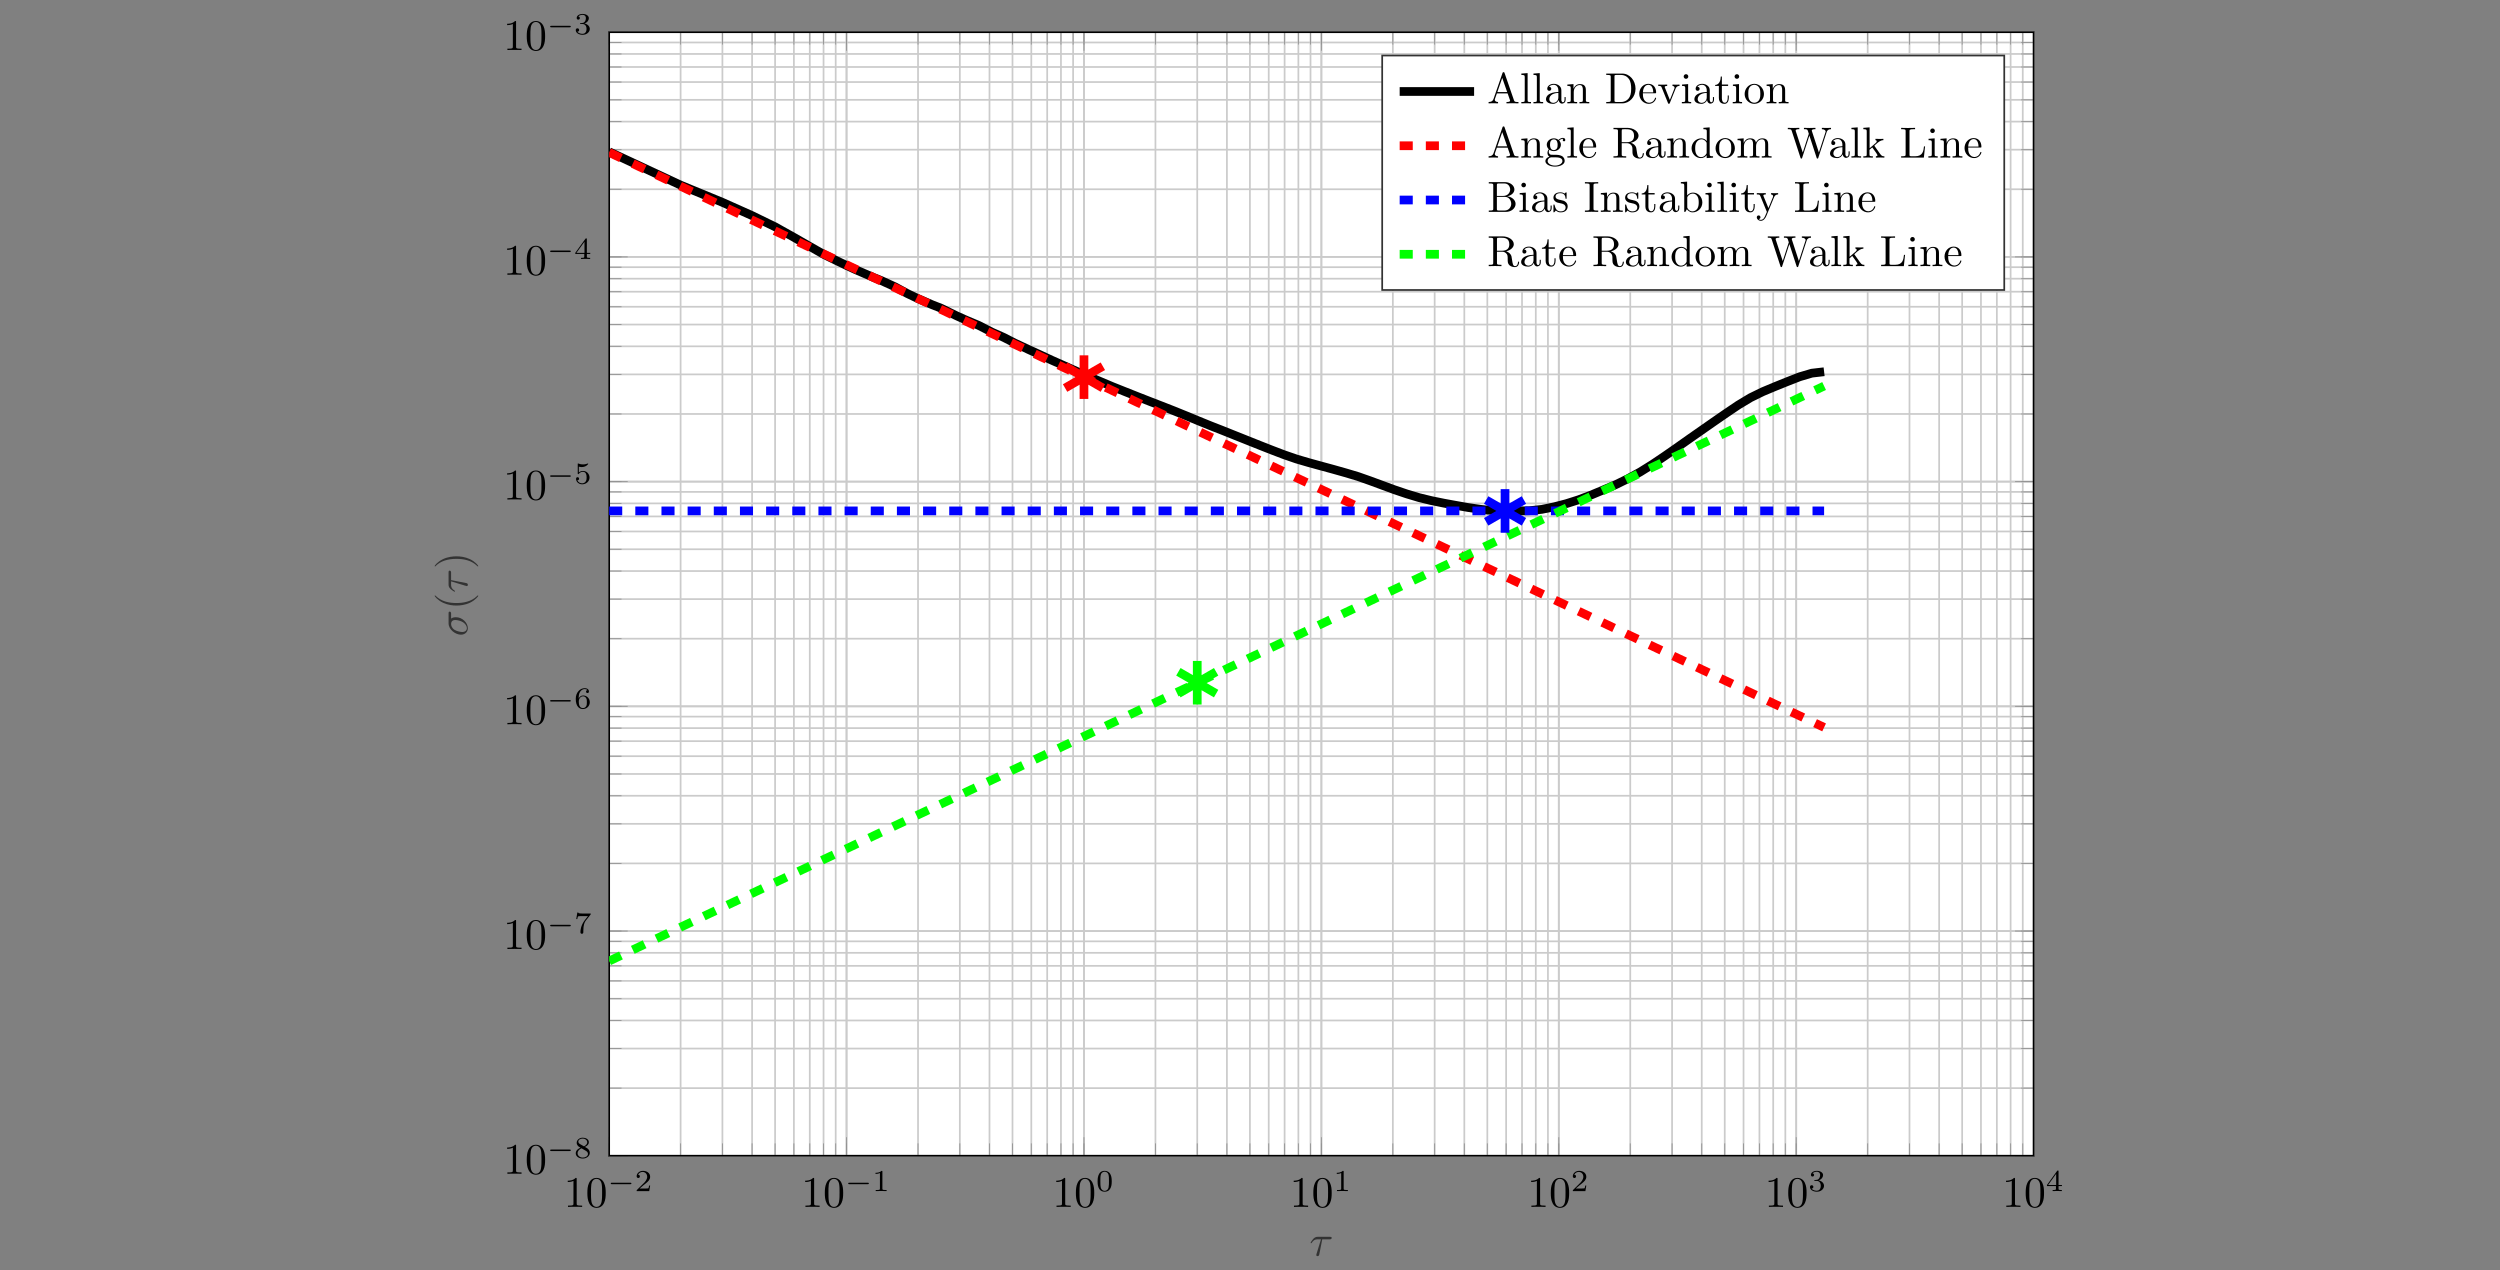 <?xml version="1.0" encoding="UTF-8" standalone="no"?>
<!DOCTYPE svg PUBLIC "-//W3C//DTD SVG 1.1//EN" "http://www.w3.org/Graphics/SVG/1.1/DTD/svg11.dtd">
<svg xmlns="http://www.w3.org/2000/svg" xmlns:xlink="http://www.w3.org/1999/xlink" version="1.1" width="1189.994pt" height="604.586pt" viewBox="0 0 1189.994 604.586">
<rect x="0" y="0" width="1189.994" height="604.586" fill="#808080" stroke="none"/>
<g enable-background="new">
<path transform="matrix(2.083,0,0,-2.083,515.967,-305.572)" d="M -108.505 -410.808 L 217.011 -410.808 L 217.011 -154.053 L -108.505 -154.053 Z " fill="#ffffff"/>
<path transform="matrix(2.083,0,0,-2.083,515.967,-305.572)" stroke-width=".399" stroke-linecap="butt" stroke-miterlimit="10" stroke-linejoin="miter" fill="none" stroke="#cbcbcb" d="M -108.505 -410.808 L -108.505 -154.053 M -92.174 -410.808 L -92.174 -154.053 M -82.62 -410.808 L -82.62 -154.053 M -75.842 -410.808 L -75.842 -154.053 M -70.584 -410.808 L -70.584 -154.053 M -66.288 -410.808 L -66.288 -154.053 M -62.656 -410.808 L -62.656 -154.053 M -59.51 -410.808 L -59.51 -154.053 M -56.735 -410.808 L -56.735 -154.053 M -54.253 -410.808 L -54.253 -154.053 M -37.921 -410.808 L -37.921 -154.053 M -28.367 -410.808 L -28.367 -154.053 M -21.589 -410.808 L -21.589 -154.053 M -16.332 -410.808 L -16.332 -154.053 M -12.036 -410.808 L -12.036 -154.053 M -8.404 -410.808 L -8.404 -154.053 M -5.258 -410.808 L -5.258 -154.053 M -2.482 -410.808 L -2.482 -154.053 M 0 -410.808 L 0 -154.053 M 16.332 -410.808 L 16.332 -154.053 M 25.885 -410.808 L 25.885 -154.053 M 32.663 -410.808 L 32.663 -154.053 M 37.921 -410.808 L 37.921 -154.053 M 42.217 -410.808 L 42.217 -154.053 M 45.849 -410.808 L 45.849 -154.053 M 48.995 -410.808 L 48.995 -154.053 M 51.77 -410.808 L 51.77 -154.053 M 54.253 -410.808 L 54.253 -154.053 M 70.584 -410.808 L 70.584 -154.053 M 80.138 -410.808 L 80.138 -154.053 M 86.916 -410.808 L 86.916 -154.053 M 92.174 -410.808 L 92.174 -154.053 M 96.47 -410.808 L 96.47 -154.053 M 100.101 -410.808 L 100.101 -154.053 M 103.248 -410.808 L 103.248 -154.053 M 106.023 -410.808 L 106.023 -154.053 M 108.505 -410.808 L 108.505 -154.053 M 124.837 -410.808 L 124.837 -154.053 M 134.391 -410.808 L 134.391 -154.053 M 141.169 -410.808 L 141.169 -154.053 M 146.426 -410.808 L 146.426 -154.053 M 150.722 -410.808 L 150.722 -154.053 M 154.354 -410.808 L 154.354 -154.053 M 157.5 -410.808 L 157.5 -154.053 M 160.275 -410.808 L 160.275 -154.053 M 162.758 -410.808 L 162.758 -154.053 M 179.09 -410.808 L 179.09 -154.053 M 188.643 -410.808 L 188.643 -154.053 M 195.421 -410.808 L 195.421 -154.053 M 200.679 -410.808 L 200.679 -154.053 M 204.975 -410.808 L 204.975 -154.053 M 208.607 -410.808 L 208.607 -154.053 M 211.753 -410.808 L 211.753 -154.053 M 214.528 -410.808 L 214.528 -154.053 "/>
<path transform="matrix(2.083,0,0,-2.083,515.967,-305.572)" stroke-width=".399" stroke-linecap="butt" stroke-miterlimit="10" stroke-linejoin="miter" fill="none" stroke="#cbcbcb" d="M -108.505 -410.808 L -108.505 -154.053 M -54.253 -410.808 L -54.253 -154.053 M 0 -410.808 L 0 -154.053 M 54.253 -410.808 L 54.253 -154.053 M 108.505 -410.808 L 108.505 -154.053 M 162.758 -410.808 L 162.758 -154.053 M 217.011 -410.808 L 217.011 -154.053 "/>
<path transform="matrix(2.083,0,0,-2.083,515.967,-305.572)" stroke-width=".399" stroke-linecap="butt" stroke-miterlimit="10" stroke-linejoin="miter" fill="none" stroke="#cbcbcb" d="M -108.505 -410.808 L 217.011 -410.808 M -108.505 -395.35 L 217.011 -395.35 M -108.505 -386.307 L 217.011 -386.307 M -108.505 -379.892 L 217.011 -379.892 M -108.505 -374.915 L 217.011 -374.915 M -108.505 -370.849 L 217.011 -370.849 M -108.505 -367.411 L 217.011 -367.411 M -108.505 -364.433 L 217.011 -364.433 M -108.505 -361.807 L 217.011 -361.807 M -108.505 -359.457 L 217.011 -359.457 M -108.505 -343.999 L 217.011 -343.999 M -108.505 -334.956 L 217.011 -334.956 M -108.505 -328.541 L 217.011 -328.541 M -108.505 -323.564 L 217.011 -323.564 M -108.505 -319.498 L 217.011 -319.498 M -108.505 -316.06 L 217.011 -316.06 M -108.505 -313.082 L 217.011 -313.082 M -108.505 -310.456 L 217.011 -310.456 M -108.505 -308.106 L 217.011 -308.106 M -108.505 -292.648 L 217.011 -292.648 M -108.505 -283.605 L 217.011 -283.605 M -108.505 -277.19 L 217.011 -277.19 M -108.505 -272.213 L 217.011 -272.213 M -108.505 -268.147 L 217.011 -268.147 M -108.505 -264.709 L 217.011 -264.709 M -108.505 -261.731 L 217.011 -261.731 M -108.505 -259.105 L 217.011 -259.105 M -108.505 -256.755 L 217.011 -256.755 M -108.505 -241.297 L 217.011 -241.297 M -108.505 -232.254 L 217.011 -232.254 M -108.505 -225.839 L 217.011 -225.839 M -108.505 -220.862 L 217.011 -220.862 M -108.505 -216.796 L 217.011 -216.796 M -108.505 -213.358 L 217.011 -213.358 M -108.505 -210.38 L 217.011 -210.38 M -108.505 -207.754 L 217.011 -207.754 M -108.505 -205.404 L 217.011 -205.404 M -108.505 -189.946 L 217.011 -189.946 M -108.505 -180.903 L 217.011 -180.903 M -108.505 -174.488 L 217.011 -174.488 M -108.505 -169.511 L 217.011 -169.511 M -108.505 -165.445 L 217.011 -165.445 M -108.505 -162.007 L 217.011 -162.007 M -108.505 -159.029 L 217.011 -159.029 M -108.505 -156.403 L 217.011 -156.403 "/>
<path transform="matrix(2.083,0,0,-2.083,515.967,-305.572)" stroke-width=".399" stroke-linecap="butt" stroke-miterlimit="10" stroke-linejoin="miter" fill="none" stroke="#cbcbcb" d="M -108.505 -410.808 L 217.011 -410.808 M -108.505 -359.457 L 217.011 -359.457 M -108.505 -308.106 L 217.011 -308.106 M -108.505 -256.755 L 217.011 -256.755 M -108.505 -205.404 L 217.011 -205.404 M -108.505 -154.053 L 217.011 -154.053 "/>
<path transform="matrix(2.083,0,0,-2.083,515.967,-305.572)" stroke-width=".199" stroke-linecap="butt" stroke-miterlimit="10" stroke-linejoin="miter" fill="none" stroke="#929292" d="M -108.505 -410.808 L -108.505 -407.978 M -92.174 -410.808 L -92.174 -407.978 M -82.62 -410.808 L -82.62 -407.978 M -75.842 -410.808 L -75.842 -407.978 M -70.584 -410.808 L -70.584 -407.978 M -66.288 -410.808 L -66.288 -407.978 M -62.656 -410.808 L -62.656 -407.978 M -59.51 -410.808 L -59.51 -407.978 M -56.735 -410.808 L -56.735 -407.978 M -54.253 -410.808 L -54.253 -407.978 M -37.921 -410.808 L -37.921 -407.978 M -28.367 -410.808 L -28.367 -407.978 M -21.589 -410.808 L -21.589 -407.978 M -16.332 -410.808 L -16.332 -407.978 M -12.036 -410.808 L -12.036 -407.978 M -8.404 -410.808 L -8.404 -407.978 M -5.258 -410.808 L -5.258 -407.978 M -2.482 -410.808 L -2.482 -407.978 M 0 -410.808 L 0 -407.978 M 16.332 -410.808 L 16.332 -407.978 M 25.885 -410.808 L 25.885 -407.978 M 32.663 -410.808 L 32.663 -407.978 M 37.921 -410.808 L 37.921 -407.978 M 42.217 -410.808 L 42.217 -407.978 M 45.849 -410.808 L 45.849 -407.978 M 48.995 -410.808 L 48.995 -407.978 M 51.77 -410.808 L 51.77 -407.978 M 54.253 -410.808 L 54.253 -407.978 M 70.584 -410.808 L 70.584 -407.978 M 80.138 -410.808 L 80.138 -407.978 M 86.916 -410.808 L 86.916 -407.978 M 92.174 -410.808 L 92.174 -407.978 M 96.47 -410.808 L 96.47 -407.978 M 100.101 -410.808 L 100.101 -407.978 M 103.248 -410.808 L 103.248 -407.978 M 106.023 -410.808 L 106.023 -407.978 M 108.505 -410.808 L 108.505 -407.978 M 124.837 -410.808 L 124.837 -407.978 M 134.391 -410.808 L 134.391 -407.978 M 141.169 -410.808 L 141.169 -407.978 M 146.426 -410.808 L 146.426 -407.978 M 150.722 -410.808 L 150.722 -407.978 M 154.354 -410.808 L 154.354 -407.978 M 157.5 -410.808 L 157.5 -407.978 M 160.275 -410.808 L 160.275 -407.978 M 162.758 -410.808 L 162.758 -407.978 M 179.09 -410.808 L 179.09 -407.978 M 188.643 -410.808 L 188.643 -407.978 M 195.421 -410.808 L 195.421 -407.978 M 200.679 -410.808 L 200.679 -407.978 M 204.975 -410.808 L 204.975 -407.978 M 208.607 -410.808 L 208.607 -407.978 M 211.753 -410.808 L 211.753 -407.978 M 214.528 -410.808 L 214.528 -407.978 M -108.505 -154.053 L -108.505 -156.883 M -92.174 -154.053 L -92.174 -156.883 M -82.62 -154.053 L -82.62 -156.883 M -75.842 -154.053 L -75.842 -156.883 M -70.584 -154.053 L -70.584 -156.883 M -66.288 -154.053 L -66.288 -156.883 M -62.656 -154.053 L -62.656 -156.883 M -59.51 -154.053 L -59.51 -156.883 M -56.735 -154.053 L -56.735 -156.883 M -54.253 -154.053 L -54.253 -156.883 M -37.921 -154.053 L -37.921 -156.883 M -28.367 -154.053 L -28.367 -156.883 M -21.589 -154.053 L -21.589 -156.883 M -16.332 -154.053 L -16.332 -156.883 M -12.036 -154.053 L -12.036 -156.883 M -8.404 -154.053 L -8.404 -156.883 M -5.258 -154.053 L -5.258 -156.883 M -2.482 -154.053 L -2.482 -156.883 M 0 -154.053 L 0 -156.883 M 16.332 -154.053 L 16.332 -156.883 M 25.885 -154.053 L 25.885 -156.883 M 32.663 -154.053 L 32.663 -156.883 M 37.921 -154.053 L 37.921 -156.883 M 42.217 -154.053 L 42.217 -156.883 M 45.849 -154.053 L 45.849 -156.883 M 48.995 -154.053 L 48.995 -156.883 M 51.77 -154.053 L 51.77 -156.883 M 54.253 -154.053 L 54.253 -156.883 M 70.584 -154.053 L 70.584 -156.883 M 80.138 -154.053 L 80.138 -156.883 M 86.916 -154.053 L 86.916 -156.883 M 92.174 -154.053 L 92.174 -156.883 M 96.47 -154.053 L 96.47 -156.883 M 100.101 -154.053 L 100.101 -156.883 M 103.248 -154.053 L 103.248 -156.883 M 106.023 -154.053 L 106.023 -156.883 M 108.505 -154.053 L 108.505 -156.883 M 124.837 -154.053 L 124.837 -156.883 M 134.391 -154.053 L 134.391 -156.883 M 141.169 -154.053 L 141.169 -156.883 M 146.426 -154.053 L 146.426 -156.883 M 150.722 -154.053 L 150.722 -156.883 M 154.354 -154.053 L 154.354 -156.883 M 157.5 -154.053 L 157.5 -156.883 M 160.275 -154.053 L 160.275 -156.883 M 162.758 -154.053 L 162.758 -156.883 M 179.09 -154.053 L 179.09 -156.883 M 188.643 -154.053 L 188.643 -156.883 M 195.421 -154.053 L 195.421 -156.883 M 200.679 -154.053 L 200.679 -156.883 M 204.975 -154.053 L 204.975 -156.883 M 208.607 -154.053 L 208.607 -156.883 M 211.753 -154.053 L 211.753 -156.883 M 214.528 -154.053 L 214.528 -156.883 "/>
<path transform="matrix(2.083,0,0,-2.083,515.967,-305.572)" stroke-width=".199" stroke-linecap="butt" stroke-miterlimit="10" stroke-linejoin="miter" fill="none" stroke="#929292" d="M -108.505 -410.808 L -108.505 -406.563 M -54.253 -410.808 L -54.253 -406.563 M 0 -410.808 L 0 -406.563 M 54.253 -410.808 L 54.253 -406.563 M 108.505 -410.808 L 108.505 -406.563 M 162.758 -410.808 L 162.758 -406.563 M 217.011 -410.808 L 217.011 -406.563 M -108.505 -154.053 L -108.505 -158.298 M -54.253 -154.053 L -54.253 -158.298 M 0 -154.053 L 0 -158.298 M 54.253 -154.053 L 54.253 -158.298 M 108.505 -154.053 L 108.505 -158.298 M 162.758 -154.053 L 162.758 -158.298 M 217.011 -154.053 L 217.011 -158.298 "/>
<path transform="matrix(2.083,0,0,-2.083,515.967,-305.572)" stroke-width=".199" stroke-linecap="butt" stroke-miterlimit="10" stroke-linejoin="miter" fill="none" stroke="#929292" d="M -108.505 -410.808 L -105.676 -410.808 M -108.505 -395.35 L -105.676 -395.35 M -108.505 -386.307 L -105.676 -386.307 M -108.505 -379.892 L -105.676 -379.892 M -108.505 -374.915 L -105.676 -374.915 M -108.505 -370.849 L -105.676 -370.849 M -108.505 -367.411 L -105.676 -367.411 M -108.505 -364.433 L -105.676 -364.433 M -108.505 -361.807 L -105.676 -361.807 M -108.505 -359.457 L -105.676 -359.457 M -108.505 -343.999 L -105.676 -343.999 M -108.505 -334.956 L -105.676 -334.956 M -108.505 -328.541 L -105.676 -328.541 M -108.505 -323.564 L -105.676 -323.564 M -108.505 -319.498 L -105.676 -319.498 M -108.505 -316.06 L -105.676 -316.06 M -108.505 -313.082 L -105.676 -313.082 M -108.505 -310.456 L -105.676 -310.456 M -108.505 -308.106 L -105.676 -308.106 M -108.505 -292.648 L -105.676 -292.648 M -108.505 -283.605 L -105.676 -283.605 M -108.505 -277.19 L -105.676 -277.19 M -108.505 -272.213 L -105.676 -272.213 M -108.505 -268.147 L -105.676 -268.147 M -108.505 -264.709 L -105.676 -264.709 M -108.505 -261.731 L -105.676 -261.731 M -108.505 -259.105 L -105.676 -259.105 M -108.505 -256.755 L -105.676 -256.755 M -108.505 -241.297 L -105.676 -241.297 M -108.505 -232.254 L -105.676 -232.254 M -108.505 -225.839 L -105.676 -225.839 M -108.505 -220.862 L -105.676 -220.862 M -108.505 -216.796 L -105.676 -216.796 M -108.505 -213.358 L -105.676 -213.358 M -108.505 -210.38 L -105.676 -210.38 M -108.505 -207.754 L -105.676 -207.754 M -108.505 -205.404 L -105.676 -205.404 M -108.505 -189.946 L -105.676 -189.946 M -108.505 -180.903 L -105.676 -180.903 M -108.505 -174.488 L -105.676 -174.488 M -108.505 -169.511 L -105.676 -169.511 M -108.505 -165.445 L -105.676 -165.445 M -108.505 -162.007 L -105.676 -162.007 M -108.505 -159.029 L -105.676 -159.029 M -108.505 -156.403 L -105.676 -156.403 M 217.011 -410.808 L 214.181 -410.808 M 217.011 -395.35 L 214.181 -395.35 M 217.011 -386.307 L 214.181 -386.307 M 217.011 -379.892 L 214.181 -379.892 M 217.011 -374.915 L 214.181 -374.915 M 217.011 -370.849 L 214.181 -370.849 M 217.011 -367.411 L 214.181 -367.411 M 217.011 -364.433 L 214.181 -364.433 M 217.011 -361.807 L 214.181 -361.807 M 217.011 -359.457 L 214.181 -359.457 M 217.011 -343.999 L 214.181 -343.999 M 217.011 -334.956 L 214.181 -334.956 M 217.011 -328.541 L 214.181 -328.541 M 217.011 -323.564 L 214.181 -323.564 M 217.011 -319.498 L 214.181 -319.498 M 217.011 -316.06 L 214.181 -316.06 M 217.011 -313.082 L 214.181 -313.082 M 217.011 -310.456 L 214.181 -310.456 M 217.011 -308.106 L 214.181 -308.106 M 217.011 -292.648 L 214.181 -292.648 M 217.011 -283.605 L 214.181 -283.605 M 217.011 -277.19 L 214.181 -277.19 M 217.011 -272.213 L 214.181 -272.213 M 217.011 -268.147 L 214.181 -268.147 M 217.011 -264.709 L 214.181 -264.709 M 217.011 -261.731 L 214.181 -261.731 M 217.011 -259.105 L 214.181 -259.105 M 217.011 -256.755 L 214.181 -256.755 M 217.011 -241.297 L 214.181 -241.297 M 217.011 -232.254 L 214.181 -232.254 M 217.011 -225.839 L 214.181 -225.839 M 217.011 -220.862 L 214.181 -220.862 M 217.011 -216.796 L 214.181 -216.796 M 217.011 -213.358 L 214.181 -213.358 M 217.011 -210.38 L 214.181 -210.38 M 217.011 -207.754 L 214.181 -207.754 M 217.011 -205.404 L 214.181 -205.404 M 217.011 -189.946 L 214.181 -189.946 M 217.011 -180.903 L 214.181 -180.903 M 217.011 -174.488 L 214.181 -174.488 M 217.011 -169.511 L 214.181 -169.511 M 217.011 -165.445 L 214.181 -165.445 M 217.011 -162.007 L 214.181 -162.007 M 217.011 -159.029 L 214.181 -159.029 M 217.011 -156.403 L 214.181 -156.403 "/>
<path transform="matrix(2.083,0,0,-2.083,515.967,-305.572)" stroke-width=".199" stroke-linecap="butt" stroke-miterlimit="10" stroke-linejoin="miter" fill="none" stroke="#929292" d="M -108.505 -410.808 L -104.261 -410.808 M -108.505 -359.457 L -104.261 -359.457 M -108.505 -308.106 L -104.261 -308.106 M -108.505 -256.755 L -104.261 -256.755 M -108.505 -205.404 L -104.261 -205.404 M -108.505 -154.053 L -104.261 -154.053 M 217.011 -410.808 L 212.767 -410.808 M 217.011 -359.457 L 212.767 -359.457 M 217.011 -308.106 L 212.767 -308.106 M 217.011 -256.755 L 212.767 -256.755 M 217.011 -205.404 L 212.767 -205.404 M 217.011 -154.053 L 212.767 -154.053 "/>
<path transform="matrix(2.083,0,0,-2.083,515.967,-305.572)" stroke-width=".399" stroke-linecap="butt" stroke-miterlimit="10" stroke-linejoin="miter" fill="none" stroke="#000000" d="M -108.505 -410.808 L -108.505 -154.053 L 217.011 -154.053 L 217.011 -410.808 L -108.505 -410.808 Z "/>
<symbol id="font_0_4">
<path d="M .205 .64 C .205 .664 .205 .666 .182 .666 C .12 .602 .032 .602 0 .602 L 0 .571 C .02 .571 .079 .571 .131 .597 L .131 .079 C .131 .043 .128 .031 .038 .031 L .006 .031 L .006 0 C .041 .003 .128 .003 .168 .003 C .208 .003 .295 .003 .33 0 L .33 .031 L .298 .031 C .208 .031 .205 .042 .205 .079 L .205 .64 Z "/>
</symbol>
<symbol id="font_0_3">
<path d="M .421 .342 C .421 .422 .416 .502 .381 .576 C .335 .672 .253 .688 .211 .688 C .151 .688 .078 .662 .037 .569 C .005 .5 0 .422 0 .342 C 0 .267 .004 .177 .045 .101 C .088 .02 .161 0 .21 0 C .264 0 .34 .021 .384 .116 C .416 .185 .421 .263 .421 .342 M .21 .022 C .171 .022 .112 .047 .094 .143 C .083 .203 .083 .295 .083 .354 C .083 .418 .083 .484 .091 .538 C .11 .657 .185 .666 .21 .666 C .243 .666 .309 .648 .328 .549 C .338 .493 .338 .417 .338 .354 C .338 .279 .338 .211 .327 .147 C .312 .052 .255 .022 .21 .022 Z "/>
</symbol>
<use xlink:href="#font_0_4" transform="matrix(20.755,0,0,-20.755,270.246,574.494)"/>
<use xlink:href="#font_0_3" transform="matrix(20.755,0,0,-20.755,279.586,574.951)"/>
<symbol id="font_1_1">
<path d="M .636 0 C .652 0 .676 0 .676 .024 C .676 .049 .653 .049 .636 .049 L .04 .049 C .024 .049 0 .049 0 .025 C 0 0 .023 0 .04 0 L .636 0 Z "/>
</symbol>
<use xlink:href="#font_1_1" transform="matrix(14.529,0,0,-14.529,290.722,563.678)"/>
<symbol id="font_2_3">
<path d="M .442 .182 L .408 .182 C .405 .16 .395 .101 .382 .091 C .374 .085 .297 .085 .283 .085 L .099 .085 C .204 .178 .239 .206 .299 .253 C .373 .312 .442 .374 .442 .469 C .442 .59 .336 .664 .208 .664 C .084 .664 0 .577 0 .485 C 0 .434 .043 .429 .053 .429 C .077 .429 .106 .446 .106 .482 C .106 .5 .099 .535 .047 .535 C .078 .606 .146 .628 .193 .628 C .293 .628 .345 .55 .345 .469 C .345 .382 .283 .313 .251 .277 L .01 .039 C 0 .03 0 .028 0 0 L .412 0 L .442 .182 Z "/>
</symbol>
<use xlink:href="#font_2_3" transform="matrix(14.529,0,0,-14.529,303.041,566.961)"/>
<use xlink:href="#font_0_4" transform="matrix(20.755,0,0,-20.755,383.271,574.494)"/>
<use xlink:href="#font_0_3" transform="matrix(20.755,0,0,-20.755,392.611,574.951)"/>
<use xlink:href="#font_1_1" transform="matrix(14.529,0,0,-14.529,403.747,563.678)"/>
<symbol id="font_2_2">
<path d="M .226 .636 C .226 .663 .224 .664 .196 .664 C .132 .601 .041 .6 0 .6 L 0 .564 C .024 .564 .09 .564 .145 .592 L .145 .082 C .145 .049 .145 .036 .045 .036 L .007 .036 L .007 0 C .025 .001 .148 .004 .185 .004 C .216 .004 .342 .001 .364 0 L .364 .036 L .326 .036 C .226 .036 .226 .049 .226 .082 L .226 .636 Z "/>
</symbol>
<use xlink:href="#font_2_2" transform="matrix(14.529,0,0,-14.529,416.734,566.961)"/>
<use xlink:href="#font_0_4" transform="matrix(20.755,0,0,-20.755,502.781,574.494)"/>
<use xlink:href="#font_0_3" transform="matrix(20.755,0,0,-20.755,512.121,574.951)"/>
<symbol id="font_2_1">
<path d="M .464 .339 C .464 .449 .451 .528 .405 .598 C .374 .644 .312 .684 .232 .684 C 0 .684 0 .411 0 .339 C 0 .267 0 0 .232 0 C .464 0 .464 .267 .464 .339 M .232 .028 C .186 .028 .125 .055 .105 .137 C .091 .196 .091 .278 .091 .352 C .091 .425 .091 .501 .106 .556 C .127 .635 .191 .656 .232 .656 C .286 .656 .338 .623 .356 .565 C .372 .511 .373 .439 .373 .352 C .373 .278 .373 .204 .36 .141 C .34 .05 .272 .028 .232 .028 Z "/>
</symbol>
<use xlink:href="#font_2_1" transform="matrix(14.529,0,0,-14.529,522.446,567.252)"/>
<use xlink:href="#font_0_4" transform="matrix(20.755,0,0,-20.755,615.806,574.494)"/>
<use xlink:href="#font_0_3" transform="matrix(20.755,0,0,-20.755,625.146,574.951)"/>
<use xlink:href="#font_2_2" transform="matrix(14.529,0,0,-14.529,636.297,566.961)"/>
<use xlink:href="#font_0_4" transform="matrix(20.755,0,0,-20.755,728.831,574.494)"/>
<use xlink:href="#font_0_3" transform="matrix(20.755,0,0,-20.755,738.171,574.951)"/>
<use xlink:href="#font_2_3" transform="matrix(14.529,0,0,-14.529,748.654,566.961)"/>
<use xlink:href="#font_0_4" transform="matrix(20.755,0,0,-20.755,841.856,574.494)"/>
<use xlink:href="#font_0_3" transform="matrix(20.755,0,0,-20.755,851.196,574.951)"/>
<symbol id="font_2_4">
<path d="M .219 .354 C .297 .354 .353 .3 .353 .193 C .353 .069 .281 .032 .223 .032 C .183 .032 .095 .043 .053 .102 C .1 .104 .111 .137 .111 .158 C .111 .19 .087 .213 .056 .213 C .028 .213 0 .196 0 .155 C 0 .061 .104 0 .225 0 C .364 0 .46 .093 .46 .193 C .46 .271 .396 .349 .286 .372 C .391 .41 .429 .485 .429 .546 C .429 .625 .338 .684 .227 .684 C .116 .684 .031 .63 .031 .55 C .031 .516 .053 .497 .083 .497 C .114 .497 .134 .52 .134 .548 C .134 .577 .114 .598 .083 .6 C .118 .644 .187 .655 .224 .655 C .269 .655 .332 .633 .332 .546 C .332 .504 .318 .458 .292 .427 C .259 .389 .231 .387 .181 .384 C .156 .382 .154 .382 .149 .381 C .147 .381 .139 .379 .139 .368 C .139 .354 .148 .354 .165 .354 L .219 .354 Z "/>
</symbol>
<use xlink:href="#font_2_4" transform="matrix(14.529,0,0,-14.529,861.548,567.252)"/>
<use xlink:href="#font_0_4" transform="matrix(20.755,0,0,-20.755,954.881,574.494)"/>
<use xlink:href="#font_0_3" transform="matrix(20.755,0,0,-20.755,964.221,574.951)"/>
<symbol id="font_2_5">
<path d="M .49 .164 L .49 .2 L .379 .2 L .379 .646 C .379 .667 .379 .674 .357 .674 C .345 .674 .341 .674 .331 .66 L 0 .2 L 0 .164 L .294 .164 L .294 .082 C .294 .048 .294 .036 .213 .036 L .186 .036 L .186 0 C .236 .002 .3 .004 .336 .004 C .373 .004 .437 .002 .487 0 L .487 .036 L .46 .036 C .379 .036 .379 .048 .379 .082 L .379 .164 L .49 .164 M .301 .566 L .301 .2 L .037 .2 L .301 .566 Z "/>
</symbol>
<use xlink:href="#font_2_5" transform="matrix(14.529,0,0,-14.529,974.355,566.961)"/>
<use xlink:href="#font_0_4" transform="matrix(20.755,0,0,-20.755,241.394,558.713)"/>
<use xlink:href="#font_0_3" transform="matrix(20.755,0,0,-20.755,250.734,559.17)"/>
<use xlink:href="#font_1_1" transform="matrix(14.529,0,0,-14.529,261.87,547.898)"/>
<symbol id="font_2_9">
<path d="M .301 .381 C .379 .419 .429 .466 .429 .535 C .429 .632 .328 .684 .231 .684 C .121 .684 .031 .612 .031 .517 C .031 .47 .053 .436 .071 .416 C .089 .395 .096 .391 .155 .356 C .099 .332 0 .278 0 .173 C 0 .062 .115 0 .229 0 C .356 0 .46 .081 .46 .189 C .46 .255 .421 .311 .363 .345 C .35 .353 .315 .373 .301 .381 M .138 .476 C .112 .491 .084 .518 .084 .555 C .084 .618 .157 .655 .229 .655 C .307 .655 .376 .606 .376 .535 C .376 .446 .272 .401 .27 .401 C .268 .401 .266 .402 .259 .406 L .138 .476 M .187 .337 L .324 .258 C .35 .243 .4 .213 .4 .154 C .4 .079 .317 .032 .231 .032 C .139 .032 .06 .091 .06 .173 C .06 .247 .115 .304 .187 .337 Z "/>
</symbol>
<use xlink:href="#font_2_9" transform="matrix(14.529,0,0,-14.529,274.058,551.473)"/>
<use xlink:href="#font_0_4" transform="matrix(20.755,0,0,-20.755,241.394,451.734)"/>
<use xlink:href="#font_0_3" transform="matrix(20.755,0,0,-20.755,250.734,452.191)"/>
<use xlink:href="#font_1_1" transform="matrix(14.529,0,0,-14.529,261.87,440.917)"/>
<symbol id="font_2_8">
<path d="M .465 .624 C .475 .636 .475 .638 .475 .664 L .213 .664 C .173 .664 .162 .665 .126 .668 C .074 .672 .072 .679 .069 .696 L .035 .696 L 0 .482 L .034 .482 C .036 .497 .046 .563 .062 .573 C .07 .579 .151 .579 .166 .579 L .384 .579 C .352 .537 .301 .475 .28 .447 C .149 .275 .137 .116 .137 .057 C .137 .046 .137 0 .184 0 C .232 0 .232 .045 .232 .058 L .232 .098 C .232 .292 .272 .381 .315 .435 L .465 .624 Z "/>
</symbol>
<use xlink:href="#font_2_8" transform="matrix(14.529,0,0,-14.529,274.291,444.491)"/>
<use xlink:href="#font_0_4" transform="matrix(20.755,0,0,-20.755,241.394,344.755)"/>
<use xlink:href="#font_0_3" transform="matrix(20.755,0,0,-20.755,250.734,345.212)"/>
<use xlink:href="#font_1_1" transform="matrix(14.529,0,0,-14.529,261.87,333.938)"/>
<symbol id="font_2_7">
<path d="M .096 .347 C .096 .429 .103 .503 .141 .564 C .175 .618 .229 .655 .293 .655 C .323 .655 .363 .647 .383 .62 C .358 .618 .337 .601 .337 .572 C .337 .547 .354 .525 .384 .525 C .414 .525 .432 .545 .432 .574 C .432 .632 .39 .684 .291 .684 C .147 .684 0 .552 0 .337 C 0 .078 .122 0 .232 0 C .354 0 .46 .093 .46 .224 C .46 .351 .359 .445 .242 .445 C .162 .445 .118 .392 .096 .347 M .232 .032 C .182 .032 .143 .061 .122 .105 C .107 .135 .099 .185 .099 .245 C .099 .342 .157 .417 .237 .417 C .283 .417 .314 .399 .339 .362 C .363 .324 .364 .282 .364 .224 C .364 .167 .364 .125 .337 .086 C .313 .051 .281 .032 .232 .032 Z "/>
</symbol>
<use xlink:href="#font_2_7" transform="matrix(14.529,0,0,-14.529,274.058,337.512)"/>
<use xlink:href="#font_0_4" transform="matrix(20.755,0,0,-20.755,241.394,237.774)"/>
<use xlink:href="#font_0_3" transform="matrix(20.755,0,0,-20.755,250.734,238.23)"/>
<use xlink:href="#font_1_1" transform="matrix(14.529,0,0,-14.529,261.87,226.959)"/>
<symbol id="font_2_6">
<path d="M .092 .578 C .143 .565 .173 .565 .189 .565 C .321 .565 .399 .655 .399 .67 C .399 .681 .392 .684 .387 .684 C .385 .684 .383 .684 .379 .681 C .355 .672 .302 .652 .228 .652 C .2 .652 .147 .654 .082 .679 C .072 .684 .07 .684 .069 .684 C .056 .684 .056 .673 .056 .657 L .056 .362 C .056 .345 .056 .333 .072 .333 C .081 .333 .082 .335 .092 .347 C .135 .402 .196 .41 .231 .41 C .291 .41 .318 .362 .323 .354 C .341 .321 .347 .283 .347 .225 C .347 .195 .347 .136 .317 .092 C .292 .056 .249 .032 .2 .032 C .135 .032 .068 .068 .043 .134 C .081 .131 .1 .156 .1 .183 C .1 .226 .063 .234 .05 .234 C .048 .234 0 .234 0 .18 C 0 .09 .082 0 .202 0 C .33 0 .442 .095 .442 .221 C .442 .334 .356 .438 .232 .438 C .188 .438 .136 .427 .092 .389 L .092 .578 Z "/>
</symbol>
<use xlink:href="#font_2_6" transform="matrix(14.529,0,0,-14.529,274.189,230.533)"/>
<use xlink:href="#font_0_4" transform="matrix(20.755,0,0,-20.755,241.394,130.794)"/>
<use xlink:href="#font_0_3" transform="matrix(20.755,0,0,-20.755,250.734,131.251)"/>
<use xlink:href="#font_1_1" transform="matrix(14.529,0,0,-14.529,261.87,119.98)"/>
<use xlink:href="#font_2_5" transform="matrix(14.529,0,0,-14.529,273.84,123.263)"/>
<use xlink:href="#font_0_4" transform="matrix(20.755,0,0,-20.755,241.394,23.815)"/>
<use xlink:href="#font_0_3" transform="matrix(20.755,0,0,-20.755,250.734,24.272)"/>
<use xlink:href="#font_1_1" transform="matrix(14.529,0,0,-14.529,261.87,12.998)"/>
<use xlink:href="#font_2_4" transform="matrix(14.529,0,0,-14.529,274.058,16.572)"/>
<clipPath id="cp3">
<path transform="matrix(2.083,0,0,-2.083,515.967,-305.572)" d="M -108.505 -410.808 L 217.011 -410.808 L 217.011 -154.053 L -108.505 -154.053 Z "/>
</clipPath>
<g clip-path="url(#cp3)">
<path transform="matrix(2.083,0,0,-2.083,515.967,-305.572)" stroke-width="1.993" stroke-linecap="butt" stroke-miterlimit="10" stroke-linejoin="miter" fill="none" stroke="#000000" d="M -108.505 -181.375 L -92.176 -189.003 L -82.621 -192.938 L -75.842 -195.968 L -70.585 -198.532 L -66.289 -200.928 L -62.659 -203.014 L -59.51 -204.802 L -56.735 -206.17 L -54.253 -207.368 L -52.007 -208.402 L -48.071 -210.111 L -46.326 -210.81 L -43.18 -212.246 L -40.405 -213.756 L -37.923 -214.943 L -34.628 -216.36 L -32.664 -217.125 L -29.167 -218.838 L -26.849 -219.884 L -24.073 -221.047 L -21.008 -222.616 L -18.297 -223.817 L -15.866 -225.069 L -12.835 -226.487 L -10.151 -227.717 L -7.419 -228.985 L -4.676 -230.203 L -1.711 -231.532 L .923 -232.675 L 3.699 -233.859 L 6.54 -235.061 L 9.394 -236.198 L 12.222 -237.321 L 14.997 -238.409 L 17.704 -239.457 L 20.528 -240.562 L 23.315 -241.693 L 26.119 -242.853 L 28.97 -244.013 L 31.758 -245.101 L 34.53 -246.211 L 37.348 -247.336 L 40.166 -248.461 L 42.949 -249.553 L 45.747 -250.619 L 48.545 -251.584 L 51.347 -252.408 L 54.158 -253.181 L 56.964 -253.945 L 59.772 -254.738 L 62.58 -255.576 L 65.37 -256.558 L 68.179 -257.593 L 70.981 -258.625 L 73.784 -259.571 L 76.593 -260.416 L 79.394 -261.097 L 82.197 -261.667 L 85 -262.18 L 87.805 -262.678 L 90.61 -263.086 L 93.416 -263.387 L 96.219 -263.451 L 99.021 -263.464 L 101.825 -263.405 L 104.631 -263.094 L 107.438 -262.518 L 110.241 -261.788 L 113.045 -260.897 L 115.85 -259.834 L 118.654 -258.664 L 121.457 -257.475 L 124.261 -256.104 L 127.067 -254.572 L 129.872 -252.825 L 132.675 -250.942 L 135.479 -248.994 L 138.283 -247.012 L 141.084 -245.058 L 143.892 -243.097 L 146.698 -241.161 L 149.501 -239.27 L 152.306 -237.58 L 155.109 -236.207 L 157.915 -235.033 L 160.719 -233.901 L 163.524 -232.804 L 166.329 -231.974 L 169.133 -231.648 "/>
<path transform="matrix(2.083,0,0,-2.083,515.967,-305.572)" stroke-width="1.993" stroke-linecap="butt" stroke-dasharray="2.989,2.989" stroke-miterlimit="10" stroke-linejoin="miter" fill="none" stroke="#ff0000" d="M -108.505 -181.527 L -92.176 -189.256 L -82.621 -193.779 L -75.842 -196.985 L -70.585 -199.473 L -66.289 -201.505 L -62.659 -203.225 L -59.51 -204.714 L -56.735 -206.027 L -54.253 -207.202 L -52.007 -208.265 L -48.071 -210.127 L -46.326 -210.955 L -43.18 -212.444 L -40.405 -213.756 L -37.923 -214.932 L -34.628 -216.49 L -32.664 -217.42 L -29.167 -219.074 L -26.849 -220.171 L -24.073 -221.485 L -21.008 -222.936 L -18.297 -224.219 L -15.866 -225.369 L -12.835 -226.806 L -10.151 -228.076 L -7.419 -229.368 L -4.676 -230.665 L -1.711 -232.069 L .923 -233.316 L 3.699 -234.628 L 6.54 -235.973 L 9.394 -237.323 L 12.222 -238.662 L 14.997 -239.975 L 17.704 -241.256 L 20.528 -242.597 L 23.315 -243.914 L 26.119 -245.24 L 28.97 -246.59 L 31.758 -247.911 L 34.53 -249.22 L 37.348 -250.553 L 40.166 -251.886 L 42.949 -253.204 L 45.747 -254.528 L 48.545 -255.854 L 51.347 -257.178 L 54.158 -258.508 L 56.964 -259.837 L 59.772 -261.165 L 62.58 -262.496 L 65.37 -263.817 L 68.179 -265.145 L 70.981 -266.471 L 73.784 -267.796 L 76.593 -269.126 L 79.394 -270.452 L 82.197 -271.777 L 85 -273.105 L 87.805 -274.433 L 90.61 -275.759 L 93.416 -277.087 L 96.219 -278.418 L 99.021 -279.744 L 101.825 -281.069 L 104.631 -282.397 L 107.438 -283.724 L 110.241 -285.051 L 113.045 -286.377 L 115.85 -287.704 L 118.654 -289.031 L 121.457 -290.358 L 124.261 -291.686 L 127.067 -293.016 L 129.872 -294.342 L 132.675 -295.668 L 135.479 -296.994 L 138.283 -298.321 L 141.084 -299.649 L 143.892 -300.976 L 146.698 -302.303 L 149.501 -303.63 L 152.306 -304.958 L 155.109 -306.285 L 157.915 -307.612 L 160.719 -308.939 L 163.524 -310.267 L 166.329 -311.594 L 169.133 -312.921 "/>
<path transform="matrix(2.083,0,0,-2.083,515.967,-305.572)" stroke-width="1.993" stroke-linecap="butt" stroke-dasharray="2.989,2.989" stroke-miterlimit="10" stroke-linejoin="miter" fill="none" stroke="#0000ff" d="M -108.505 -263.451 L -92.176 -263.451 L -82.621 -263.451 L -75.842 -263.451 L -70.585 -263.451 L -66.289 -263.451 L -62.659 -263.451 L -59.51 -263.451 L -56.735 -263.451 L -54.253 -263.451 L -52.007 -263.451 L -48.071 -263.451 L -46.326 -263.451 L -43.18 -263.451 L -40.405 -263.451 L -37.923 -263.451 L -34.628 -263.451 L -32.664 -263.451 L -29.167 -263.451 L -26.849 -263.451 L -24.073 -263.451 L -21.008 -263.451 L -18.297 -263.451 L -15.866 -263.451 L -12.835 -263.451 L -10.151 -263.451 L -7.419 -263.451 L -4.676 -263.451 L -1.711 -263.451 L .923 -263.451 L 3.699 -263.451 L 6.54 -263.451 L 9.394 -263.451 L 12.222 -263.451 L 14.997 -263.451 L 17.704 -263.451 L 20.528 -263.451 L 23.315 -263.451 L 26.119 -263.451 L 28.97 -263.451 L 31.758 -263.451 L 34.53 -263.451 L 37.348 -263.451 L 40.166 -263.451 L 42.949 -263.451 L 45.747 -263.451 L 48.545 -263.451 L 51.347 -263.451 L 54.158 -263.451 L 56.964 -263.451 L 59.772 -263.451 L 62.58 -263.451 L 65.37 -263.451 L 68.179 -263.451 L 70.981 -263.451 L 73.784 -263.451 L 76.593 -263.451 L 79.394 -263.451 L 82.197 -263.451 L 85 -263.451 L 87.805 -263.451 L 90.61 -263.451 L 93.416 -263.451 L 96.219 -263.451 L 99.021 -263.451 L 101.825 -263.451 L 104.631 -263.451 L 107.438 -263.451 L 110.241 -263.451 L 113.045 -263.451 L 115.85 -263.451 L 118.654 -263.451 L 121.457 -263.451 L 124.261 -263.451 L 127.067 -263.451 L 129.872 -263.451 L 132.675 -263.451 L 135.479 -263.451 L 138.283 -263.451 L 141.084 -263.451 L 143.892 -263.451 L 146.698 -263.451 L 149.501 -263.451 L 152.306 -263.451 L 155.109 -263.451 L 157.915 -263.451 L 160.719 -263.451 L 163.524 -263.451 L 166.329 -263.451 L 169.133 -263.451 "/>
<path transform="matrix(2.083,0,0,-2.083,515.967,-305.572)" stroke-width="1.993" stroke-linecap="butt" stroke-dasharray="2.989,2.989" stroke-miterlimit="10" stroke-linejoin="miter" fill="none" stroke="#00ff00" d="M -108.505 -366.31 L -92.176 -358.578 L -82.621 -354.056 L -75.842 -350.85 L -70.585 -348.361 L -66.289 -346.328 L -62.659 -344.611 L -59.51 -343.12 L -56.735 -341.807 L -54.253 -340.631 L -52.007 -339.569 L -48.071 -337.706 L -46.326 -336.88 L -43.18 -335.391 L -40.405 -334.078 L -37.923 -332.904 L -34.628 -331.344 L -32.664 -330.417 L -29.167 -328.762 L -26.849 -327.662 L -24.073 -326.348 L -21.008 -324.898 L -18.297 -323.615 L -15.866 -322.465 L -12.835 -321.03 L -10.151 -319.761 L -7.419 -318.466 L -4.676 -317.17 L -1.711 -315.766 L .923 -314.522 L 3.699 -313.207 L 6.54 -311.861 L 9.394 -310.509 L 12.222 -309.171 L 14.997 -307.857 L 17.704 -306.577 L 20.528 -305.241 L 23.315 -303.922 L 26.119 -302.594 L 28.97 -301.244 L 31.758 -299.924 L 34.53 -298.614 L 37.348 -297.282 L 40.166 -295.948 L 42.949 -294.629 L 45.747 -293.307 L 48.545 -291.98 L 51.347 -290.655 L 54.158 -289.326 L 56.964 -287.997 L 59.772 -286.668 L 62.58 -285.34 L 65.37 -284.02 L 68.179 -282.69 L 70.981 -281.364 L 73.784 -280.039 L 76.593 -278.709 L 79.394 -277.385 L 82.197 -276.055 L 85 -274.728 L 87.805 -273.401 L 90.61 -272.074 L 93.416 -270.745 L 96.219 -269.42 L 99.021 -268.093 L 101.825 -266.766 L 104.631 -265.439 L 107.438 -264.113 L 110.241 -262.785 L 113.045 -261.456 L 115.85 -260.13 L 118.654 -258.802 L 121.457 -257.475 L 124.261 -256.148 L 127.067 -254.82 L 129.872 -253.493 L 132.675 -252.165 L 135.479 -250.839 L 138.283 -249.512 L 141.084 -248.185 L 143.892 -246.858 L 146.698 -245.532 L 149.501 -244.203 L 152.306 -242.879 L 155.109 -241.552 L 157.915 -240.221 L 160.719 -238.894 L 163.524 -237.566 L 166.329 -236.24 L 169.133 -234.912 "/>
</g>
<path transform="matrix(2.083,0,0,-2.083,515.967,-305.572)" stroke-width="1.993" stroke-linecap="butt" stroke-miterlimit="10" stroke-linejoin="miter" fill="none" stroke="#ff0000" d="M 0 -237.86 L 0 -227.897 M 4.314 -230.388 L -4.314 -235.369 M 4.314 -235.369 L -4.314 -230.388 "/>
<path transform="matrix(2.083,0,0,-2.083,515.967,-305.572)" stroke-width="1.993" stroke-linecap="butt" stroke-miterlimit="10" stroke-linejoin="miter" fill="none" stroke="#0000ff" d="M 96.219 -268.432 L 96.219 -258.469 M 100.533 -260.96 L 91.905 -265.942 M 100.533 -265.942 L 91.905 -260.96 "/>
<path transform="matrix(2.083,0,0,-2.083,515.967,-305.572)" stroke-width="1.993" stroke-linecap="butt" stroke-miterlimit="10" stroke-linejoin="miter" fill="none" stroke="#00ff00" d="M 25.884 -307.687 L 25.884 -297.724 M 30.199 -300.214 L 21.57 -305.196 M 30.199 -305.196 L 21.57 -300.214 "/>
<symbol id="font_4_2">
<path d="M .267 .385 L .435 .385 C .448 .385 .484 .385 .484 .419 C .484 .443 .463 .443 .444 .443 L .164 .443 C .144 .443 .105 .443 .061 .396 C .028 .36 0 .312 0 .306 C 0 .305 0 .296 .012 .296 C .02 .296 .022 .3 .028 .308 C .077 .385 .134 .385 .155 .385 L .238 .385 L .14 .064 C .136 .052 .13 .031 .13 .027 C .13 .016 .137 0 .159 0 C .192 0 .197 .028 .2 .043 L .267 .385 Z "/>
</symbol>
<use xlink:href="#font_4_2" transform="matrix(20.755,0,0,-20.755,623.84,597.918)" fill="#333333"/>
<symbol id="font_4_1">
<path d="M .48 .384 C .493 .384 .529 .384 .529 .418 C .529 .442 .508 .442 .49 .442 L .262 .442 C .111 .442 0 .277 0 .158 C 0 .07 .059 0 .15 0 C .268 0 .401 .121 .401 .275 C .401 .292 .401 .34 .37 .384 L .48 .384 M .151 .022 C .102 .022 .062 .058 .062 .13 C .062 .16 .074 .242 .109 .301 C .151 .37 .211 .384 .245 .384 C .329 .384 .337 .318 .337 .287 C .337 .24 .317 .158 .283 .107 C .244 .048 .19 .022 .151 .022 Z "/>
</symbol>
<use xlink:href="#font_4_1" transform="matrix(0,-20.755,-20.755,-0,222.692,302.114)" fill="#333333"/>
<symbol id="font_0_1">
<path d="M .232 .01 C .232 .013 .232 .015 .215 .032 C .09 .158 .058 .347 .058 .5 C .058 .674 .096 .848 .219 .973 C .232 .985 .232 .987 .232 .99 C .232 .997 .228 1 .222 1 C .212 1 .122 .932 .063 .805 C .012 .695 0 .584 0 .5 C 0 .422 .011 .301 .066 .188 C .126 .065 .212 0 .222 0 C .228 0 .232 .003 .232 .01 Z "/>
</symbol>
<use xlink:href="#font_0_1" transform="matrix(0,-20.755,-20.755,-0,227.652,288.244)" fill="#333333"/>
<use xlink:href="#font_4_2" transform="matrix(0,-20.755,-20.755,-0,222.712,281.667)" fill="#333333"/>
<symbol id="font_0_2">
<path d="M .232 .5 C .232 .578 .221 .699 .166 .812 C .106 .935 .02 1 .01 1 C .004 1 0 .996 0 .99 C 0 .987 0 .985 .019 .967 C .117 .868 .174 .709 .174 .5 C .174 .329 .137 .153 .013 .027 C 0 .015 0 .013 0 .01 C 0 .004 .004 0 .01 0 C .02 0 .11 .068 .169 .195 C .22 .305 .232 .416 .232 .5 Z "/>
</symbol>
<use xlink:href="#font_0_2" transform="matrix(0,-20.755,-20.755,-0,227.652,269.622)" fill="#333333"/>
<path transform="matrix(2.083,0,0,-2.083,515.967,-305.572)" d="M 68.148 -212.966 L 210.3 -212.966 L 210.3 -159.388 L 68.148 -159.388 Z " fill="#ffffff"/>
<path transform="matrix(2.083,0,0,-2.083,515.967,-305.572)" stroke-width=".399" stroke-linecap="butt" stroke-miterlimit="10" stroke-linejoin="miter" fill="none" stroke="#333333" d="M 68.148 -212.966 L 210.3 -212.966 L 210.3 -159.388 L 68.148 -159.388 Z "/>
<path transform="matrix(2.083,0,0,-2.083,666.242,43.549)" stroke-width="1.993" stroke-linecap="butt" stroke-miterlimit="10" stroke-linejoin="miter" fill="none" stroke="#000000" d="M 0 0 L 8.504 0 L 17.008 0 "/>
<symbol id="font_0_5">
<path d="M .366 .696 C .361 .709 .359 .716 .343 .716 C .327 .716 .324 .71 .319 .696 L .112 .098 C .094 .047 .054 .032 0 .031 L 0 0 C .023 .001 .066 .003 .102 .003 C .133 .003 .185 .001 .217 0 L .217 .031 C .167 .031 .142 .056 .142 .082 C .142 .085 .143 .095 .144 .097 L .19 .228 L .437 .228 L .49 .075 C .491 .071 .493 .065 .493 .061 C .493 .031 .437 .031 .41 .031 L .41 0 C .446 .003 .516 .003 .554 .003 C .597 .003 .643 .002 .685 0 L .685 .031 L .667 .031 C .607 .031 .593 .038 .582 .071 L .366 .696 M .313 .584 L .426 .259 L .201 .259 L .313 .584 Z "/>
</symbol>
<symbol id="font_0_13">
<path d="M .144 .694 L 0 .683 L 0 .652 C .07 .652 .078 .645 .078 .596 L .078 .076 C .078 .031 .067 .031 0 .031 L 0 0 C .033 .001 .086 .003 .111 .003 C .136 .003 .185 .001 .222 0 L .222 .031 C .155 .031 .144 .031 .144 .076 L .144 .694 Z "/>
</symbol>
<symbol id="font_0_c">
<path d="M .291 .087 C .295 .047 .322 .005 .369 .005 C .39 .005 .451 .019 .451 .1 L .451 .156 L .426 .156 L .426 .1 C .426 .042 .401 .036 .39 .036 C .357 .036 .353 .081 .353 .086 L .353 .286 C .353 .328 .353 .367 .317 .404 C .278 .443 .228 .459 .18 .459 C .098 .459 .029 .412 .029 .346 C .029 .316 .049 .299 .075 .299 C .103 .299 .121 .319 .121 .345 C .121 .357 .116 .39 .07 .391 C .097 .426 .146 .437 .178 .437 C .227 .437 .284 .398 .284 .309 L .284 .272 C .233 .269 .163 .266 .1 .236 C .025 .202 0 .15 0 .106 C 0 .025 .097 0 .16 0 C .226 0 .272 .04 .291 .087 M .284 .251 L .284 .151 C .284 .056 .212 .022 .167 .022 C .118 .022 .077 .057 .077 .107 C .077 .162 .119 .245 .284 .251 Z "/>
</symbol>
<symbol id="font_0_15">
<path d="M .078 .344 L .078 .076 C .078 .031 .067 .031 0 .031 L 0 0 C .035 .001 .086 .003 .113 .003 C .139 .003 .191 .001 .225 0 L .225 .031 C .158 .031 .147 .031 .147 .076 L .147 .26 C .147 .364 .218 .42 .282 .42 C .345 .42 .356 .366 .356 .309 L .356 .076 C .356 .031 .345 .031 .278 .031 L .278 0 C .313 .001 .364 .003 .391 .003 C .417 .003 .469 .001 .503 0 L .503 .031 C .451 .031 .426 .031 .425 .061 L .425 .252 C .425 .338 .425 .369 .394 .405 C .38 .422 .347 .442 .289 .442 C .216 .442 .169 .399 .141 .337 L .141 .442 L 0 .431 L 0 .4 C .07 .4 .078 .393 .078 .344 Z "/>
</symbol>
<symbol id="font_0_7">
<path d="M 0 .683 L 0 .652 L .024 .652 C .101 .652 .103 .641 .103 .605 L .103 .078 C .103 .042 .101 .031 .024 .031 L 0 .031 L 0 0 L .366 0 C .534 0 .672 .148 .672 .336 C .672 .526 .537 .683 .366 .683 L 0 .683 M .238 .031 C .191 .031 .189 .038 .189 .071 L .189 .612 C .189 .645 .191 .652 .238 .652 L .338 .652 C .4 .652 .469 .63 .52 .559 C .563 .5 .572 .414 .572 .336 C .572 .225 .553 .165 .517 .116 C .497 .089 .44 .031 .339 .031 L .238 .031 Z "/>
</symbol>
<symbol id="font_0_f">
<path d="M .084 .263 C .09 .412 .174 .437 .208 .437 C .311 .437 .321 .302 .321 .263 L .084 .263 M .083 .242 L .362 .242 C .384 .242 .387 .242 .387 .263 C .387 .362 .333 .459 .208 .459 C .092 .459 0 .356 0 .231 C 0 .097 .105 0 .22 0 C .342 0 .387 .111 .387 .13 C .387 .14 .379 .142 .374 .142 C .365 .142 .363 .136 .361 .128 C .326 .025 .236 .025 .226 .025 C .176 .025 .136 .055 .113 .092 C .083 .14 .083 .206 .083 .242 Z "/>
</symbol>
<symbol id="font_0_19">
<path d="M .397 .344 C .406 .367 .423 .41 .489 .411 L .489 .442 C .466 .44 .437 .439 .414 .439 C .39 .439 .344 .441 .327 .442 L .327 .411 C .364 .41 .375 .387 .375 .368 C .375 .359 .373 .355 .369 .344 L .267 .089 L .155 .368 C .149 .381 .149 .383 .149 .385 C .149 .411 .188 .411 .206 .411 L .206 .442 C .176 .441 .12 .439 .097 .439 C .07 .439 .03 .44 0 .442 L 0 .411 C .063 .411 .067 .405 .08 .374 L .224 .019 C .23 .005 .232 0 .245 0 C .258 0 .262 .009 .266 .019 L .397 .344 Z "/>
</symbol>
<symbol id="font_0_11">
<path d="M .144 .442 L .004 .431 L .004 .4 C .069 .4 .078 .394 .078 .345 L .078 .076 C .078 .031 .067 .031 0 .031 L 0 0 C .032 .001 .086 .003 .11 .003 C .145 .003 .18 .001 .214 0 L .214 .031 C .148 .031 .144 .036 .144 .075 L .144 .442 M .148 .616 C .148 .648 .123 .669 .095 .669 C .064 .669 .042 .642 .042 .616 C .042 .589 .064 .563 .095 .563 C .123 .563 .148 .584 .148 .616 Z "/>
</symbol>
<symbol id="font_0_18">
<path d="M .154 .411 L .297 .411 L .297 .442 L .154 .442 L .154 .626 L .129 .626 C .128 .544 .098 .437 0 .433 L 0 .411 L .085 .411 L .085 .135 C .085 .012 .178 0 .214 0 C .285 0 .313 .071 .313 .135 L .313 .192 L .288 .192 L .288 .137 C .288 .063 .258 .025 .221 .025 C .154 .025 .154 .116 .154 .133 L .154 .411 Z "/>
</symbol>
<symbol id="font_0_16">
<path d="M .443 .225 C .443 .353 .343 .459 .222 .459 C .097 .459 0 .35 0 .225 C 0 .096 .104 0 .221 0 C .342 0 .443 .098 .443 .225 M .222 .025 C .179 .025 .135 .046 .108 .092 C .083 .136 .083 .197 .083 .233 C .083 .272 .083 .326 .107 .37 C .134 .416 .181 .437 .221 .437 C .265 .437 .308 .415 .334 .372 C .36 .329 .36 .271 .36 .233 C .36 .197 .36 .143 .338 .099 C .316 .054 .272 .025 .222 .025 Z "/>
</symbol>
<use xlink:href="#font_0_5" transform="matrix(20.755,0,0,-20.755,708.567,49.199)"/>
<use xlink:href="#font_0_13" transform="matrix(20.755,0,0,-20.755,724.154,49.199)"/>
<use xlink:href="#font_0_13" transform="matrix(20.755,0,0,-20.755,729.924,49.199)"/>
<use xlink:href="#font_0_c" transform="matrix(20.755,0,0,-20.755,735.881,49.427)"/>
<use xlink:href="#font_0_15" transform="matrix(20.755,0,0,-20.755,746.051,49.199)"/>
<use xlink:href="#font_0_7" transform="matrix(20.755,0,0,-20.755,764.565,49.199)"/>
<use xlink:href="#font_0_f" transform="matrix(20.755,0,0,-20.755,780.277,49.427)"/>
<use xlink:href="#font_0_19" transform="matrix(20.755,0,0,-20.755,789.306,49.427)"/>
<use xlink:href="#font_0_11" transform="matrix(20.755,0,0,-20.755,800.555,49.199)"/>
<use xlink:href="#font_0_c" transform="matrix(20.755,0,0,-20.755,806.512,49.427)"/>
<use xlink:href="#font_0_18" transform="matrix(20.755,0,0,-20.755,816.412,49.427)"/>
<use xlink:href="#font_0_11" transform="matrix(20.755,0,0,-20.755,824.777,49.199)"/>
<use xlink:href="#font_0_16" transform="matrix(20.755,0,0,-20.755,830.443,49.427)"/>
<use xlink:href="#font_0_15" transform="matrix(20.755,0,0,-20.755,840.903,49.199)"/>
<path transform="matrix(2.083,0,0,-2.083,666.242,69.378)" stroke-width="1.993" stroke-linecap="butt" stroke-dasharray="2.989,2.989" stroke-miterlimit="10" stroke-linejoin="miter" fill="none" stroke="#ff0000" d="M 0 0 L 8.504 0 L 17.008 0 "/>
<symbol id="font_0_10">
<path d="M .194 .378 C .107 .378 .107 .478 .107 .501 C .107 .528 .108 .56 .123 .585 C .131 .597 .154 .625 .194 .625 C .281 .625 .281 .525 .281 .502 C .281 .475 .28 .443 .265 .418 C .257 .406 .234 .378 .194 .378 M .078 .339 C .078 .343 .078 .366 .095 .386 C .134 .358 .175 .355 .194 .355 C .287 .355 .356 .424 .356 .501 C .356 .538 .34 .575 .315 .598 C .351 .632 .387 .637 .405 .637 C .407 .637 .412 .637 .415 .636 C .404 .632 .399 .621 .399 .609 C .399 .592 .412 .58 .428 .58 C .438 .58 .457 .587 .457 .61 C .457 .627 .445 .659 .406 .659 C .386 .659 .342 .653 .3 .612 C .258 .645 .216 .648 .194 .648 C .101 .648 .032 .579 .032 .502 C .032 .458 .054 .42 .079 .399 C .066 .384 .048 .351 .048 .316 C .048 .285 .061 .247 .092 .227 C .032 .21 0 .167 0 .127 C 0 .055 .099 0 .221 0 C .339 0 .443 .051 .443 .129 C .443 .164 .429 .215 .378 .243 C .325 .271 .267 .271 .206 .271 C .181 .271 .138 .271 .131 .272 C .099 .276 .078 .307 .078 .339 M .222 .023 C .121 .023 .052 .074 .052 .127 C .052 .173 .09 .21 .134 .213 L .193 .213 C .279 .213 .391 .213 .391 .127 C .391 .073 .32 .023 .222 .023 Z "/>
</symbol>
<symbol id="font_0_a">
<path d="M .189 .375 L .189 .634 C .189 .657 .189 .669 .211 .672 C .221 .674 .25 .674 .27 .674 C .36 .674 .472 .67 .472 .525 C .472 .456 .448 .375 .3 .375 L .189 .375 M .4 .362 C .497 .386 .575 .447 .575 .525 C .575 .621 .461 .705 .314 .705 L 0 .705 L 0 .674 L .024 .674 C .101 .674 .103 .663 .103 .627 L .103 .1 C .103 .064 .101 .053 .024 .053 L 0 .053 L 0 .022 C .036 .025 .107 .025 .146 .025 C .185 .025 .256 .025 .292 .022 L .292 .053 L .268 .053 C .191 .053 .189 .064 .189 .1 L .189 .353 L .304 .353 C .32 .353 .362 .353 .397 .319 C .435 .283 .435 .252 .435 .185 C .435 .12 .435 .08 .476 .042 C .517 .006 .572 0 .602 0 C .68 0 .697 .082 .697 .11 C .697 .116 .697 .127 .684 .127 C .673 .127 .673 .118 .672 .111 C .666 .04 .631 .022 .606 .022 C .557 .022 .549 .073 .535 .166 L .522 .246 C .504 .31 .455 .343 .4 .362 Z "/>
</symbol>
<symbol id="font_0_e">
<path d="M .346 .066 L .346 0 L .493 .011 L .493 .042 C .423 .042 .415 .049 .415 .098 L .415 .705 L .271 .694 L .271 .663 C .341 .663 .349 .656 .349 .607 L .349 .391 C .32 .427 .277 .453 .223 .453 C .105 .453 0 .355 0 .226 C 0 .099 .098 0 .212 0 C .276 0 .321 .034 .346 .066 M .346 .334 L .346 .129 C .346 .111 .346 .109 .335 .092 C .305 .044 .26 .022 .217 .022 C .172 .022 .136 .048 .112 .086 C .086 .127 .083 .184 .083 .225 C .083 .262 .085 .322 .114 .367 C .135 .398 .173 .431 .227 .431 C .262 .431 .304 .416 .335 .371 C .346 .354 .346 .352 .346 .334 Z "/>
</symbol>
<symbol id="font_0_14">
<path d="M .078 .344 L .078 .076 C .078 .031 .067 .031 0 .031 L 0 0 C .035 .001 .086 .003 .113 .003 C .139 .003 .191 .001 .225 0 L .225 .031 C .158 .031 .147 .031 .147 .076 L .147 .26 C .147 .364 .218 .42 .282 .42 C .345 .42 .356 .366 .356 .309 L .356 .076 C .356 .031 .345 .031 .278 .031 L .278 0 C .313 .001 .364 .003 .391 .003 C .417 .003 .469 .001 .503 0 L .503 .031 C .436 .031 .425 .031 .425 .076 L .425 .26 C .425 .364 .496 .42 .56 .42 C .623 .42 .634 .366 .634 .309 L .634 .076 C .634 .031 .623 .031 .556 .031 L .556 0 C .591 .001 .642 .003 .669 .003 C .695 .003 .747 .001 .781 0 L .781 .031 C .729 .031 .704 .031 .703 .061 L .703 .252 C .703 .338 .703 .369 .672 .405 C .658 .422 .625 .442 .567 .442 C .483 .442 .439 .382 .422 .344 C .408 .431 .334 .442 .289 .442 C .216 .442 .169 .399 .141 .337 L .141 .442 L 0 .431 L 0 .4 C .07 .4 .078 .393 .078 .344 Z "/>
</symbol>
<symbol id="font_0_b">
<path d="M .891 .607 C .909 .664 .952 .674 .991 .674 L .991 .705 C .961 .703 .93 .702 .9 .702 C .871 .702 .807 .704 .781 .705 L .781 .674 C .848 .673 .868 .64 .868 .621 C .868 .615 .865 .607 .863 .601 L .713 .139 L .553 .629 C .552 .633 .55 .639 .55 .644 C .55 .674 .608 .674 .634 .674 L .634 .705 C .598 .702 .53 .702 .492 .702 C .454 .702 .411 .704 .37 .705 L .37 .674 C .427 .674 .448 .674 .46 .638 L .482 .568 L .343 .139 L .182 .631 C .181 .634 .18 .641 .18 .644 C .18 .674 .238 .674 .264 .674 L .264 .705 C .228 .702 .16 .702 .122 .702 C .084 .702 .041 .704 0 .705 L 0 .674 C .075 .674 .079 .669 .091 .632 L .291 .019 C .294 .01 .297 0 .31 0 C .324 0 .326 .007 .33 .02 L .495 .528 L .661 .019 C .664 .01 .667 0 .68 0 C .694 0 .696 .007 .7 .02 L .891 .607 Z "/>
</symbol>
<symbol id="font_0_12">
<path d="M .078 .076 C .078 .031 .067 .031 0 .031 L 0 0 C .033 .001 .08 .003 .109 .003 C .139 .003 .179 .002 .219 0 L .219 .031 C .152 .031 .141 .031 .141 .076 L .141 .179 L .205 .234 C .282 .128 .324 .072 .324 .054 C .324 .035 .307 .031 .288 .031 L .288 0 C .316 .001 .375 .003 .396 .003 C .425 .003 .454 .002 .483 0 L .483 .031 C .446 .031 .424 .031 .386 .084 L .259 .263 C .258 .265 .253 .271 .253 .274 C .253 .278 .324 .338 .334 .346 C .397 .397 .439 .399 .46 .4 L .46 .431 C .431 .428 .418 .428 .39 .428 C .354 .428 .292 .43 .278 .431 L .278 .4 C .297 .399 .307 .388 .307 .375 C .307 .355 .293 .343 .285 .336 L .144 .214 L .144 .694 L 0 .683 L 0 .652 C .07 .652 .078 .645 .078 .596 L .078 .076 Z "/>
</symbol>
<symbol id="font_0_9">
<path d="M .549 .258 L .524 .258 C .513 .156 .499 .031 .323 .031 L .241 .031 C .194 .031 .192 .038 .192 .071 L .192 .604 C .192 .638 .192 .652 .287 .652 L .32 .652 L .32 .683 C .284 .68 .193 .68 .152 .68 C .113 .68 .035 .68 0 .683 L 0 .652 L .024 .652 C .101 .652 .103 .641 .103 .605 L .103 .078 C .103 .042 .101 .031 .024 .031 L 0 .031 L 0 0 L .521 0 L .549 .258 Z "/>
</symbol>
<use xlink:href="#font_0_5" transform="matrix(20.755,0,0,-20.755,708.567,75.028)"/>
<use xlink:href="#font_0_15" transform="matrix(20.755,0,0,-20.755,724.134,75.028)"/>
<use xlink:href="#font_0_10" transform="matrix(20.755,0,0,-20.755,735.591,79.303)"/>
<use xlink:href="#font_0_13" transform="matrix(20.755,0,0,-20.755,746.072,75.028)"/>
<use xlink:href="#font_0_f" transform="matrix(20.755,0,0,-20.755,751.738,75.256)"/>
<use xlink:href="#font_0_a" transform="matrix(20.755,0,0,-20.755,768.01,75.484)"/>
<use xlink:href="#font_0_c" transform="matrix(20.755,0,0,-20.755,783.432,75.256)"/>
<use xlink:href="#font_0_15" transform="matrix(20.755,0,0,-20.755,793.602,75.028)"/>
<use xlink:href="#font_0_e" transform="matrix(20.755,0,0,-20.755,805.183,75.256)"/>
<use xlink:href="#font_0_16" transform="matrix(20.755,0,0,-20.755,816.599,75.256)"/>
<use xlink:href="#font_0_14" transform="matrix(20.755,0,0,-20.755,827.06,75.028)"/>
<use xlink:href="#font_0_b" transform="matrix(20.755,0,0,-20.755,850.991,75.484)"/>
<use xlink:href="#font_0_c" transform="matrix(20.755,0,0,-20.755,871.082,75.256)"/>
<use xlink:href="#font_0_13" transform="matrix(20.755,0,0,-20.755,881.273,75.028)"/>
<use xlink:href="#font_0_12" transform="matrix(20.755,0,0,-20.755,886.939,75.028)"/>
<use xlink:href="#font_0_9" transform="matrix(20.755,0,0,-20.755,904.934,75.028)"/>
<use xlink:href="#font_0_11" transform="matrix(20.755,0,0,-20.755,917.906,75.028)"/>
<use xlink:href="#font_0_15" transform="matrix(20.755,0,0,-20.755,923.655,75.028)"/>
<use xlink:href="#font_0_f" transform="matrix(20.755,0,0,-20.755,935.112,75.256)"/>
<path transform="matrix(2.083,0,0,-2.083,666.242,95.205)" stroke-width="1.993" stroke-linecap="butt" stroke-dasharray="2.989,2.989" stroke-miterlimit="10" stroke-linejoin="miter" fill="none" stroke="#0000ff" d="M 0 0 L 8.504 0 L 17.008 0 "/>
<symbol id="font_0_6">
<path d="M .186 .366 L .186 .612 C .186 .645 .188 .652 .235 .652 L .359 .652 C .456 .652 .491 .567 .491 .514 C .491 .45 .442 .366 .331 .366 L .186 .366 M .422 .357 C .519 .376 .588 .44 .588 .514 C .588 .601 .496 .683 .366 .683 L 0 .683 L 0 .652 L .024 .652 C .101 .652 .103 .641 .103 .605 L .103 .078 C .103 .042 .101 .031 .024 .031 L 0 .031 L 0 0 L .392 0 C .525 0 .615 .089 .615 .183 C .615 .27 .533 .345 .422 .357 M .36 .031 L .235 .031 C .188 .031 .186 .038 .186 .071 L .186 .344 L .374 .344 C .473 .344 .515 .251 .515 .184 C .515 .113 .463 .031 .36 .031 Z "/>
</symbol>
<symbol id="font_0_17">
<path d="M .175 .205 C .197 .201 .279 .185 .279 .113 C .279 .062 .244 .022 .166 .022 C .082 .022 .046 .079 .027 .164 C .024 .177 .023 .181 .013 .181 C 0 .181 0 .174 0 .156 L 0 .024 C 0 .007 0 0 .011 0 C .016 0 .017 .001 .036 .02 C .038 .022 .038 .024 .056 .043 C .1 .001 .145 0 .166 0 C .281 0 .327 .067 .327 .139 C .327 .192 .297 .222 .285 .234 C .252 .266 .213 .274 .171 .282 C .115 .293 .048 .306 .048 .364 C .048 .399 .074 .44 .16 .44 C .27 .44 .275 .35 .277 .319 C .278 .31 .287 .31 .289 .31 C .302 .31 .302 .315 .302 .334 L .302 .435 C .302 .452 .302 .459 .291 .459 C .286 .459 .284 .459 .271 .447 C .268 .443 .258 .434 .254 .431 C .216 .459 .175 .459 .16 .459 C .038 .459 0 .392 0 .336 C 0 .301 .016 .273 .043 .251 C .075 .225 .103 .219 .175 .205 Z "/>
</symbol>
<symbol id="font_0_8">
<path d="M .197 .605 C .197 .641 .2 .652 .279 .652 L .305 .652 L .305 .683 C .27 .68 .191 .68 .153 .68 C .114 .68 .035 .68 0 .683 L 0 .652 L .026 .652 C .105 .652 .108 .641 .108 .605 L .108 .078 C .108 .042 .105 .031 .026 .031 L 0 .031 L 0 0 C .035 .003 .114 .003 .152 .003 C .191 .003 .27 .003 .305 0 L .305 .031 L .279 .031 C .2 .031 .197 .042 .197 .078 L .197 .605 Z "/>
</symbol>
<symbol id="font_0_d">
<path d="M .144 .388 L .144 .705 L 0 .694 L 0 .663 C .07 .663 .078 .656 .078 .607 L .078 .011 L .103 .011 C .104 .012 .112 .026 .139 .073 C .154 .05 .196 0 .27 0 C .389 0 .493 .098 .493 .227 C .493 .354 .395 .453 .281 .453 C .203 .453 .16 .406 .144 .388 M .147 .125 L .147 .331 C .147 .35 .147 .351 .158 .367 C .197 .423 .252 .431 .276 .431 C .321 .431 .357 .405 .381 .367 C .407 .326 .41 .269 .41 .228 C .41 .191 .408 .131 .379 .086 C .358 .055 .32 .022 .266 .022 C .221 .022 .185 .046 .161 .083 C .147 .104 .147 .107 .147 .125 Z "/>
</symbol>
<symbol id="font_0_1a">
<path d="M .396 .541 C .422 .604 .473 .605 .489 .605 L .489 .636 C .466 .634 .437 .633 .414 .633 C .396 .633 .349 .635 .327 .636 L .327 .605 C .358 .604 .374 .587 .374 .562 C .374 .552 .373 .55 .368 .538 L .267 .292 L .156 .561 C .152 .571 .15 .575 .15 .579 C .15 .605 .187 .605 .206 .605 L .206 .636 C .18 .635 .114 .633 .097 .633 C .07 .633 .03 .634 0 .636 L 0 .605 C .048 .605 .067 .605 .081 .57 L .231 .205 C .226 .192 .212 .159 .206 .146 C .184 .091 .156 .022 .092 .022 C .087 .022 .064 .022 .045 .04 C .076 .044 .084 .066 .084 .082 C .084 .108 .065 .124 .042 .124 C .022 .124 0 .111 0 .081 C 0 .036 .042 0 .092 0 C .155 0 .196 .057 .22 .114 L .396 .541 Z "/>
</symbol>
<use xlink:href="#font_0_6" transform="matrix(20.755,0,0,-20.755,708.65,100.857)"/>
<use xlink:href="#font_0_11" transform="matrix(20.755,0,0,-20.755,723.283,100.857)"/>
<use xlink:href="#font_0_c" transform="matrix(20.755,0,0,-20.755,729.239,101.085)"/>
<use xlink:href="#font_0_17" transform="matrix(20.755,0,0,-20.755,739.43,101.085)"/>
<use xlink:href="#font_0_8" transform="matrix(20.755,0,0,-20.755,754.416,100.857)"/>
<use xlink:href="#font_0_15" transform="matrix(20.755,0,0,-20.755,761.991,100.857)"/>
<use xlink:href="#font_0_17" transform="matrix(20.755,0,0,-20.755,773.552,101.085)"/>
<use xlink:href="#font_0_18" transform="matrix(20.755,0,0,-20.755,781.439,101.085)"/>
<use xlink:href="#font_0_c" transform="matrix(20.755,0,0,-20.755,789.99,101.085)"/>
<use xlink:href="#font_0_d" transform="matrix(20.755,0,0,-20.755,800.078,101.085)"/>
<use xlink:href="#font_0_11" transform="matrix(20.755,0,0,-20.755,811.721,100.857)"/>
<use xlink:href="#font_0_13" transform="matrix(20.755,0,0,-20.755,817.491,100.857)"/>
<use xlink:href="#font_0_11" transform="matrix(20.755,0,0,-20.755,823.261,100.857)"/>
<use xlink:href="#font_0_18" transform="matrix(20.755,0,0,-20.755,828.741,101.085)"/>
<use xlink:href="#font_0_1a" transform="matrix(20.755,0,0,-20.755,836.233,105.112)"/>
<use xlink:href="#font_0_9" transform="matrix(20.755,0,0,-20.755,854.415,100.857)"/>
<use xlink:href="#font_0_11" transform="matrix(20.755,0,0,-20.755,867.387,100.857)"/>
<use xlink:href="#font_0_15" transform="matrix(20.755,0,0,-20.755,873.137,100.857)"/>
<use xlink:href="#font_0_f" transform="matrix(20.755,0,0,-20.755,884.594,101.085)"/>
<path transform="matrix(2.083,0,0,-2.083,666.242,121.034)" stroke-width="1.993" stroke-linecap="butt" stroke-dasharray="2.989,2.989" stroke-miterlimit="10" stroke-linejoin="miter" fill="none" stroke="#00ff00" d="M 0 0 L 8.504 0 L 17.008 0 "/>
<use xlink:href="#font_0_a" transform="matrix(20.755,0,0,-20.755,708.629,127.141)"/>
<use xlink:href="#font_0_c" transform="matrix(20.755,0,0,-20.755,724.051,126.912)"/>
<use xlink:href="#font_0_18" transform="matrix(20.755,0,0,-20.755,733.951,126.912)"/>
<use xlink:href="#font_0_f" transform="matrix(20.755,0,0,-20.755,742.212,126.912)"/>
<use xlink:href="#font_0_a" transform="matrix(20.755,0,0,-20.755,758.484,127.141)"/>
<use xlink:href="#font_0_c" transform="matrix(20.755,0,0,-20.755,773.905,126.912)"/>
<use xlink:href="#font_0_15" transform="matrix(20.755,0,0,-20.755,784.075,126.684)"/>
<use xlink:href="#font_0_e" transform="matrix(20.755,0,0,-20.755,795.657,126.912)"/>
<use xlink:href="#font_0_16" transform="matrix(20.755,0,0,-20.755,807.072,126.912)"/>
<use xlink:href="#font_0_14" transform="matrix(20.755,0,0,-20.755,817.533,126.684)"/>
<use xlink:href="#font_0_b" transform="matrix(20.755,0,0,-20.755,841.464,127.141)"/>
<use xlink:href="#font_0_c" transform="matrix(20.755,0,0,-20.755,861.555,126.912)"/>
<use xlink:href="#font_0_13" transform="matrix(20.755,0,0,-20.755,871.746,126.684)"/>
<use xlink:href="#font_0_12" transform="matrix(20.755,0,0,-20.755,877.412,126.684)"/>
<use xlink:href="#font_0_9" transform="matrix(20.755,0,0,-20.755,895.407,126.684)"/>
<use xlink:href="#font_0_11" transform="matrix(20.755,0,0,-20.755,908.379,126.684)"/>
<use xlink:href="#font_0_15" transform="matrix(20.755,0,0,-20.755,914.129,126.684)"/>
<use xlink:href="#font_0_f" transform="matrix(20.755,0,0,-20.755,925.586,126.912)"/>
</g>
</svg>
